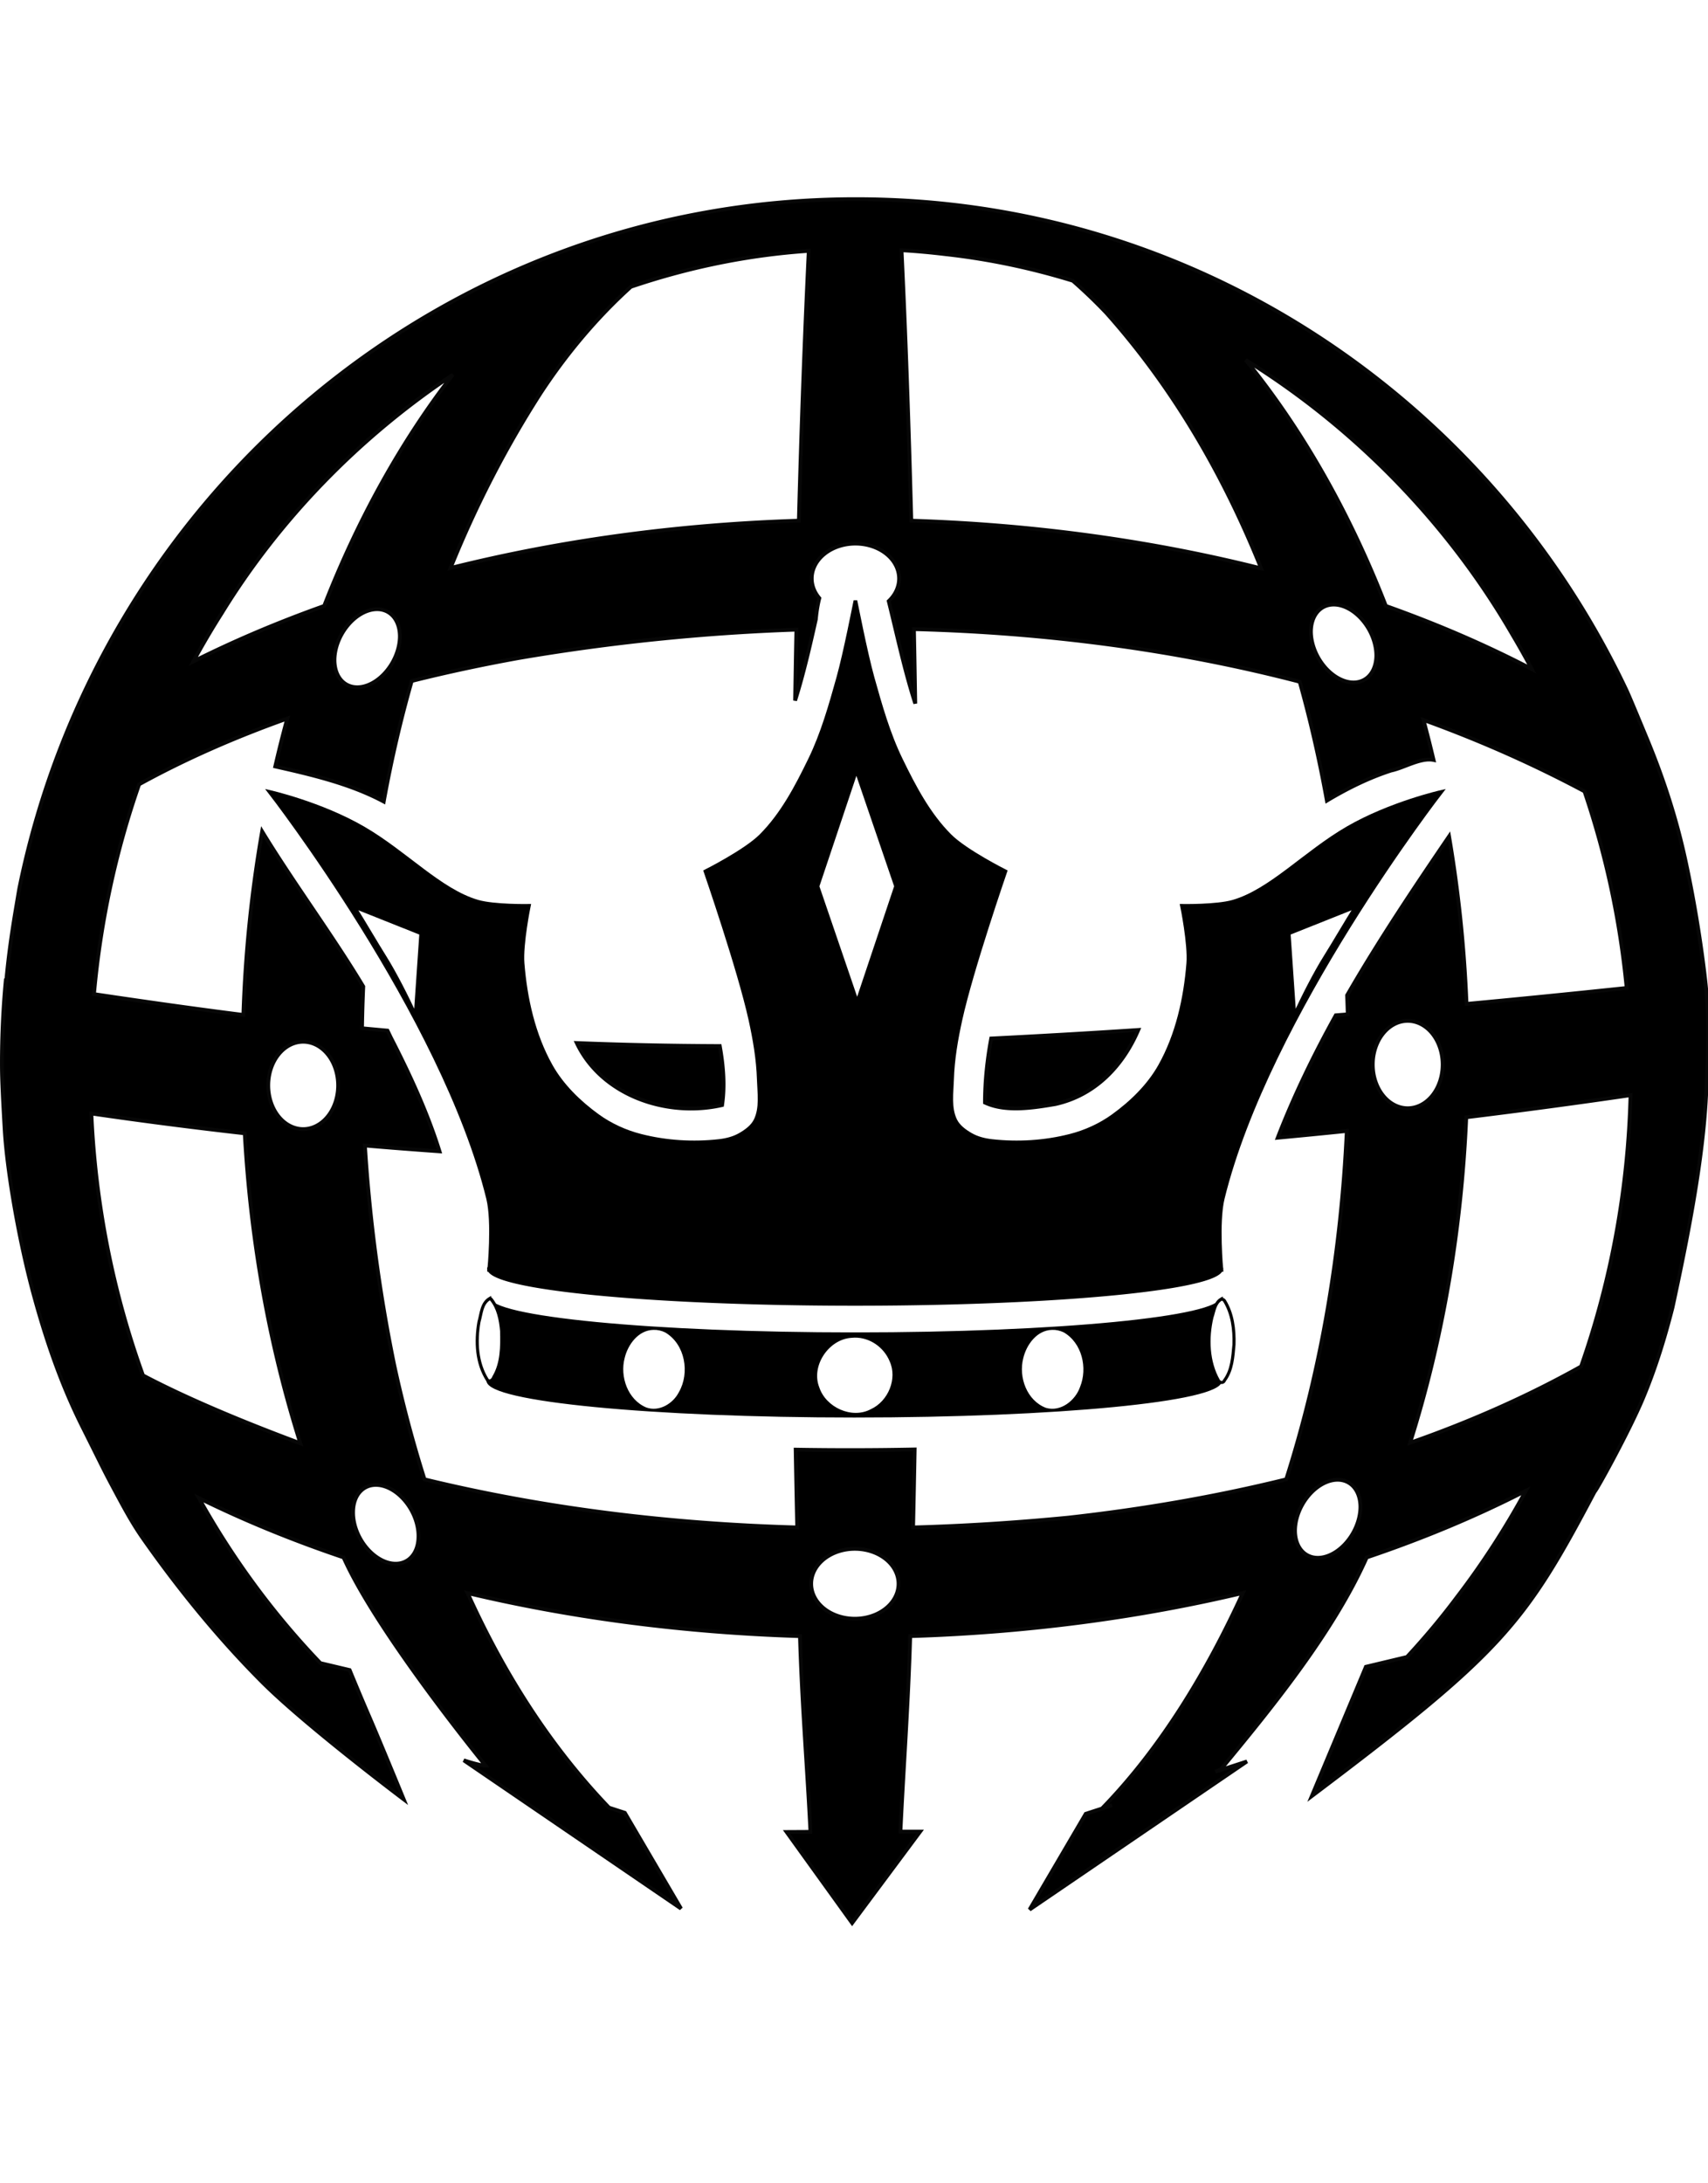 <?xml version="1.0" encoding="UTF-8" standalone="no"?>
<!-- Created with Inkscape (http://www.inkscape.org/) -->

<svg
   xmlns:dc="http://purl.org/dc/elements/1.1/"
   xmlns:cc="http://creativecommons.org/ns#"
   xmlns:rdf="http://www.w3.org/1999/02/22-rdf-syntax-ns#"
   xmlns:svg="http://www.w3.org/2000/svg"
   xmlns="http://www.w3.org/2000/svg"
   xmlns:sodipodi="http://sodipodi.sourceforge.net/DTD/sodipodi-0.dtd"
   xmlns:inkscape="http://www.inkscape.org/namespaces/inkscape"
   version="1.1"
   width="425.179"
   height="543.438"
   id="svg2"
   style="enable-background:new"
   sodipodi:docname="Badge full.svg"
   inkscape:version="0.92.5 (2060ec1f9f, 2020-04-08)">
  <sodipodi:namedview
     pagecolor="#ffffff"
     bordercolor="#666666"
     borderopacity="1"
     objecttolerance="10"
     gridtolerance="10"
     guidetolerance="10"
     inkscape:pageopacity="0"
     inkscape:pageshadow="2"
     inkscape:window-width="1920"
     inkscape:window-height="964"
     id="namedview47"
     showgrid="false"
     inkscape:zoom="0.70710678"
     inkscape:cx="38.295369"
     inkscape:cy="236.04946"
     inkscape:window-x="0"
     inkscape:window-y="27"
     inkscape:window-maximized="1"
     inkscape:current-layer="svg2" />
  <defs
     id="defs4">
    <filter
       color-interpolation-filters="sRGB"
       id="filter4158">
      <feBlend
         in2="BackgroundImage"
         mode="screen"
         id="feBlend4160" />
    </filter>
  </defs>
  <g
     transform="translate(-261.406,185.526)"
     id="layer2"
     style="display:none;filter:url(#filter4158)">
    <path
       d="m 760,577.362 a 205,205 0 1 1 -410,0 205,205 0 1 1 410,0 z"
       transform="matrix(1.338,0,0,1.338,-265.706,-690.505)"
       id="path3794"
       style="fill:none;stroke:#000000;stroke-width:1px;stroke-linecap:butt;stroke-linejoin:miter;stroke-opacity:1" />
    <path
       d="m 395.477,706.116 c 8.24,10.209 17.441,19.604 27.476,28.054 86.603,72.927 215.927,61.841 288.854,-24.762"
       transform="matrix(1.338,0,0,1.338,-251.933,-651.744)"
       id="path3794-98"
       style="fill:none;stroke:none;display:inline;filter:url(#filter4158);enable-background:new" />
  </g>
  <path
     style="fill:#000000;fill-opacity:1;fill-rule:evenodd;stroke:#070707;stroke-width:0.943px;stroke-linecap:butt;stroke-linejoin:miter;stroke-opacity:1"
     d="M 213.049 49.572 C 110.39 49.572 24.73 123.177 4.824 221.072 C 4.801 221.187 4.778 221.301 3.914 226.432 C 3.051 231.563 2.126 237.76 1.568 244.104 C 1.523 244.097 1.477 244.079 1.432 244.072 C 0.798 250.837 0.473 257.702 0.473 264.635 C 0.473 267.682 0.553 270.712 1.168 281.244 C 1.783 291.776 4.81 309.162 8.445 322.467 C 12.081 335.772 15.965 346.062 20.59 355.285 C 25.215 364.508 25.718 365.688 28.094 370.121 C 30.42 374.462 32.711 378.845 35.564 382.916 C 44.4 395.522 54.455 407.869 65.275 418.697 C 76.096 429.525 100.506 447.885 100.506 447.885 C 100.506 447.885 94.407 433.041 91.971 427.418 C 89.535 421.795 87.037 415.697 87.037 415.697 L 79.773 413.979 C 79.753 413.956 79.724 413.938 79.703 413.916 C 67.782 401.46 57.719 387.629 49.512 372.885 C 60.678 378.396 72.717 383.343 85.529 387.666 C 93.994 406.662 120.863 439.479 120.863 439.479 C 120.863 439.479 119.772 439.573 115.447 438.166 L 169.525 475.072 L 155.543 451.229 L 151.604 449.947 C 136.846 434.571 125.299 416.263 116.408 396.541 C 142.051 402.637 169.933 406.363 199.135 407.26 C 199.641 424.644 201.025 440.943 201.74 455.979 L 195.811 456.01 L 212.123 478.666 L 229.053 455.916 L 224.152 455.916 C 224.852 440.917 226.081 424.584 226.586 407.26 C 255.816 406.362 283.717 402.616 309.383 396.51 C 300.527 415.857 289.187 434.813 274.529 449.947 C 275.384 449.731 276.027 449.558 276.826 449.354 L 270.279 451.479 L 256.297 475.322 L 310.41 438.447 L 302.527 441.01 C 302.991 440.817 303.417 440.651 303.898 440.447 C 315.812 425.992 331.715 406.763 340.225 387.666 C 354.426 382.873 367.68 377.315 379.842 371.072 C 374.817 380.305 369.096 389.181 362.637 397.604 C 358.791 402.756 354.632 407.707 350.232 412.447 L 340.02 414.885 L 326.551 447.072 C 373.852 411.377 379.411 404.552 396.961 371.303 C 397.471 370.955 405.597 356.132 408.936 348.166 C 412.025 340.796 414.345 333.317 416.34 325.479 C 420.385 306.81 423.916 288.377 424.699 272.75 C 425.482 257.123 425.318 250.648 424.279 242.133 C 423.241 233.618 421.626 223.596 419.492 213.818 C 417.358 204.041 414.246 194.177 409.961 183.844 C 405.676 173.511 405.188 172.437 404.688 171.385 C 370.354 99.3 297.438 49.572 213.049 49.572 z M 224.426 62.291 C 228.043 62.494 231.658 62.827 235.256 63.26 C 246.126 64.462 256.759 66.708 267.059 69.885 C 269.987 72.45 272.804 75.145 275.455 77.947 C 292.028 96.538 304.62 118.241 313.939 141.479 C 287.106 134.732 257.732 130.571 226.859 129.604 C 226.204 104.98 225.4 82.399 224.426 62.291 z M 201.328 62.447 C 200.357 82.517 199.515 105.043 198.861 129.604 C 168.134 130.566 138.887 134.694 112.158 141.385 C 118.217 126.352 125.599 111.866 134.398 98.135 C 140.712 88.447 148.354 79.243 157.051 71.385 C 171.288 66.56 186.142 63.463 201.328 62.447 z M 310.102 89.604 C 337.586 106.675 360.664 130.586 376.518 158.01 C 378.19 160.82 379.785 163.663 381.314 166.541 C 370.114 160.699 357.969 155.43 344.988 150.822 C 335.88 127.452 324.049 106.723 310.102 89.604 z M 112.707 93.291 C 100.022 109.672 89.162 129.101 80.697 150.822 C 69.164 154.919 58.28 159.556 48.141 164.635 C 50.349 160.568 52.706 156.558 55.201 152.635 C 69.53 129.28 89.404 108.83 112.707 93.291 z M 213.26 135.318 A 10.871 8.697 0 0 1 223.812 144.012 A 10.871 8.697 0 0 1 221.232 149.635 C 223.346 158.122 225.162 166.781 227.842 175.119 C 227.738 168.887 227.635 162.657 227.512 156.604 C 260.19 157.446 292.659 161.651 323.535 169.697 C 326.275 179.444 328.511 189.346 330.305 199.291 C 335.361 196.26 340.643 193.637 346.316 191.791 C 349.447 191.158 353.633 188.513 356.865 189.166 C 356.074 185.808 355.237 182.482 354.344 179.197 C 368.14 184.19 381.454 190.061 394.201 196.854 C 394.285 196.899 394.356 196.964 394.439 197.01 C 399.83 212.863 403.331 229.296 404.928 245.916 C 391.81 247.299 378.487 248.641 365.07 249.885 C 364.496 235.583 363.014 221.646 360.721 208.188 C 351.918 221.117 343.173 234.175 335.338 247.742 C 335.4 249.32 335.452 250.899 335.496 252.479 C 334.502 252.561 333.514 252.639 332.521 252.721 C 327.07 262.547 322.148 272.658 318.07 283.197 C 323.813 282.661 329.545 282.106 335.256 281.51 C 333.899 311.008 329.095 340.296 320.178 368.229 C 302.422 372.608 284.156 375.735 265.928 377.76 C 253.138 379.006 240.248 379.842 227.305 380.197 C 227.447 373.853 227.575 367.353 227.695 360.787 C 217.82 360.984 207.94 361.002 198.064 360.834 C 198.182 367.384 198.307 373.867 198.449 380.197 C 166.995 379.327 135.681 375.526 105.682 368.229 C 102.695 358.808 100.176 349.244 98.107 339.666 C 94.445 321.819 91.994 303.539 90.842 285.135 C 96.975 285.669 103.176 286.143 109.412 286.584 C 106.338 276.74 101.894 267.226 97.25 258.176 C 96.994 257.629 96.727 257.082 96.459 256.533 C 94.345 256.339 92.215 256.153 90.123 255.947 C 90.175 252.482 90.281 249.019 90.432 245.559 C 82.794 232.849 73.092 219.822 65.254 206.959 C 62.686 221.657 61.085 236.929 60.582 252.635 C 48.186 251.062 35.875 249.31 23.398 247.447 C 24.989 229.679 28.748 212.107 34.639 195.229 C 46.197 188.867 58.606 183.451 71.514 178.854 C 70.442 182.775 69.448 186.754 68.521 190.779 C 69.372 190.974 70.236 191.171 71.035 191.354 C 79.393 193.266 88.02 195.502 95.527 199.523 C 97.363 189.391 99.67 179.367 102.494 169.51 C 111.371 167.288 120.34 165.374 129.326 163.76 C 151.835 159.919 174.993 157.518 198.244 156.729 C 198.127 162.498 198.029 168.444 197.93 174.375 C 200.027 167.698 201.593 160.828 203.1 154.125 C 203.242 152.492 203.505 150.673 203.963 148.896 A 10.871 8.697 0 0 1 202.07 144.012 A 10.871 8.697 0 0 1 213.26 135.318 z M 331.619 150.498 A 10.423 7.257 60.478 0 1 342.611 163.301 A 10.423 7.257 60.478 0 1 326.334 157.17 A 10.423 7.257 60.478 0 1 331.619 150.498 z M 93.48 151.652 A 7.257 10.423 29.522 0 1 99.541 158.324 A 7.258 10.423 29.522 0 1 83.262 164.453 A 7.257 10.423 29.522 0 1 93.48 151.652 z M 350.428 254.107 A 8.698 10.872 0 0 1 350.428 275.852 A 8.698 10.872 0 0 1 350.428 254.107 z M 283.354 256.373 C 270.834 257.194 258.595 257.904 246.736 258.494 C 245.77 263.733 245.19 269.04 245.191 274.447 C 250.307 276.867 257.165 275.765 262.723 274.822 C 272.67 272.604 279.53 265.29 283.354 256.373 z M 75.473 259.307 A 8.697 10.871 0 0 1 75.473 281.049 A 8.697 10.871 0 1 1 75.473 259.307 z M 143.58 259.621 C 149.817 272.746 166.09 278.21 179.754 275.072 C 180.473 270.311 180.071 265.338 179.182 260.377 C 166.68 260.331 154.866 260.069 143.58 259.621 z M 405.887 272.604 C 405.322 295.572 401.206 318.432 393.584 340.135 C 380.25 347.604 365.954 353.912 351.02 359.135 C 358.886 334.261 363.76 306.923 365.002 278.104 C 378.763 276.414 392.398 274.583 405.887 272.604 z M 22.748 277.166 C 35.245 278.992 47.967 280.637 60.924 282.104 C 62.432 309.503 67.245 335.506 74.77 359.26 C 61.016 354.142 46.736 348.236 35.598 342.354 C 28.019 321.433 23.729 299.372 22.748 277.166 z M 332.592 368.348 A 7.257 10.423 29.522 0 1 338.652 375.02 A 7.258 10.423 29.522 0 1 322.373 381.148 A 7.257 10.423 29.522 0 1 332.592 368.348 z M 93.953 369.627 A 10.423 7.257 60.478 0 1 104.172 382.432 A 10.423 7.257 60.478 1 1 87.895 376.301 A 10.423 7.257 60.478 0 1 93.953 369.627 z M 213.121 385.531 A 10.871 8.697 0 0 1 223.674 394.225 A 10.871 8.697 0 1 1 201.932 394.225 A 10.871 8.697 0 0 1 213.121 385.531 z "
     id="path3935" />
  <path
     inkscape:connector-curvature="0"
     style="display:inline;fill:#ffffff;fill-opacity:1;stroke:none;stroke-width:1.435;enable-background:new"
     id="path4763-5-7"
     d="m 226.07,274.037 a 10.871,11.732 0 1 1 -21.743,0 10.871,11.732 0 1 1 21.743,0 z" />
  <path
     style="display:inline;fill:#000000;fill-opacity:1;stroke:none;stroke-width:0.909;stroke-linecap:round;stroke-miterlimit:4;stroke-opacity:1;enable-background:new"
     d="M 122.262 322.564 L 121.695 322.893 C 120.576 323.538 120.01 324.602 119.66 325.707 C 119.31 326.812 119.15 327.984 118.865 328.949 L 118.859 328.971 L 118.855 328.992 C 117.998 333.921 118.231 339.395 121.039 343.754 L 121.072 343.805 L 121.09 343.818 C 121.163 344.177 121.371 344.504 121.666 344.785 C 122.032 345.134 122.532 345.442 123.166 345.742 C 124.434 346.343 126.247 346.901 128.57 347.434 C 133.218 348.498 139.904 349.448 148.162 350.248 C 164.678 351.848 187.474 352.838 212.654 352.838 C 237.835 352.838 260.63 351.848 277.146 350.248 C 285.404 349.448 292.091 348.498 296.738 347.434 C 299.062 346.901 300.874 346.343 302.143 345.742 C 302.777 345.442 303.276 345.134 303.643 344.785 C 303.744 344.688 303.834 344.584 303.912 344.477 C 303.958 344.484 304.004 344.499 304.051 344.502 C 304.48 344.527 304.956 344.27 305.152 343.777 C 307.107 341.133 307.291 337.725 307.561 334.713 L 307.562 334.703 L 307.562 334.691 C 307.681 330.891 307.199 326.877 305.129 323.541 L 305.107 323.508 L 305.078 323.479 C 304.968 323.364 304.827 323.229 304.643 323.121 C 304.58 323.084 304.478 323.101 304.402 323.074 L 304.402 322.715 L 303.836 323.023 C 303.248 323.344 302.842 323.815 302.531 324.338 C 302.356 324.441 302.181 324.544 301.961 324.648 C 300.801 325.198 299.033 325.749 296.744 326.273 C 292.167 327.322 285.503 328.273 277.268 329.07 C 260.796 330.666 238.02 331.652 212.863 331.652 C 187.706 331.652 164.931 330.666 148.459 329.07 C 140.223 328.273 133.559 327.322 128.982 326.273 C 126.694 325.749 124.926 325.198 123.766 324.648 C 123.656 324.596 123.572 324.546 123.477 324.494 C 123.185 323.979 122.858 323.483 122.459 323.029 L 122.408 322.975 L 122.342 322.941 C 122.322 322.931 122.284 322.935 122.262 322.926 L 122.262 322.564 z M 121.955 323.658 C 123.677 325.698 124.246 328.587 124.486 331.299 C 124.59 335.163 124.57 339.26 122.6 342.557 L 122.576 342.596 L 122.562 342.639 C 122.494 342.859 122.298 343.135 122.104 343.262 C 121.923 343.379 121.81 343.382 121.635 343.256 C 119.024 339.138 118.771 333.905 119.602 329.127 C 119.602 329.125 119.601 329.123 119.602 329.121 C 119.903 328.084 120.063 326.94 120.381 325.936 C 120.686 324.973 121.144 324.185 121.955 323.658 z M 304.158 323.752 C 304.186 323.756 304.203 323.751 304.256 323.781 C 304.329 323.824 304.415 323.902 304.492 323.979 C 306.426 327.116 306.911 330.952 306.797 334.654 C 306.523 337.716 306.322 340.99 304.492 343.402 L 304.461 343.445 L 304.441 343.492 C 304.349 343.723 304.25 343.747 304.096 343.738 C 303.941 343.729 303.745 343.616 303.652 343.461 C 301.054 338.91 300.855 333.122 302.057 327.998 C 302.335 327.182 302.514 326.287 302.809 325.51 C 303.098 324.745 303.498 324.137 304.158 323.752 z M 162.652 331.023 C 163.677 330.989 164.694 331.21 165.613 331.676 C 170.554 334.595 171.762 341.718 169.012 346.496 C 167.574 349.37 164.075 351.502 160.873 350.338 C 156.263 348.402 154.266 342.641 155.504 338.006 C 156.315 334.657 158.919 331.103 162.652 331.023 z M 261.891 331.023 C 262.887 330.979 263.878 331.213 264.777 331.631 C 269.361 334.267 270.789 340.533 268.857 345.248 C 267.69 348.606 264.04 351.519 260.363 350.434 C 255.616 348.618 253.502 342.806 254.725 338.074 C 255.529 334.698 258.12 331.11 261.891 331.023 z M 211.914 332.098 C 211.912 332.098 211.91 332.1 211.908 332.1 C 211.903 332.1 211.899 332.099 211.895 332.1 L 211.914 332.098 z M 212.748 332.957 C 216.516 332.894 220.008 335.343 221.449 338.811 L 221.453 338.818 L 221.455 338.826 C 223.45 343.177 221.093 348.785 216.799 350.76 L 216.785 350.766 L 216.773 350.771 C 212.068 353.296 205.595 350.324 203.953 345.35 L 203.949 345.338 L 203.943 345.324 C 201.83 339.984 206.305 333.344 211.969 333.004 L 211.979 333.004 L 211.988 333.002 C 212.242 332.975 212.497 332.961 212.748 332.957 z "
     id="path4331-5" />
  <path
     style="display:inline;fill:#000000;fill-opacity:1;stroke:#000000;stroke-width:0.909;stroke-linecap:butt;stroke-linejoin:miter;stroke-miterlimit:4;stroke-dasharray:none;stroke-opacity:1;enable-background:new"
     d="M 212.943 149.52 C 212.813 150.04 210.423 162.448 208.652 168.77 C 206.722 175.662 204.757 182.624 201.627 189.061 C 198.334 195.831 194.73 202.732 189.402 208.051 C 185.538 211.908 175.613 216.896 175.613 216.896 C 175.613 216.896 184.034 241.272 186.801 253.836 C 187.874 258.71 188.725 263.675 188.881 268.664 C 188.987 272.054 189.572 275.752 188.102 278.809 C 187.33 280.412 185.742 281.565 184.199 282.451 C 182.629 283.353 180.795 283.809 178.996 284.012 C 172.519 284.743 165.801 284.325 159.486 282.711 C 155.69 281.741 151.996 280.063 148.82 277.768 C 144.196 274.426 139.903 270.258 137.113 265.281 C 132.803 257.593 130.795 248.573 130.09 239.787 C 129.706 235.005 131.65 225.48 131.65 225.48 C 131.65 225.48 122.997 225.632 118.904 224.439 C 109.538 221.711 101.018 212.281 90.418 206.135 C 79.818 199.988 67.137 197.125 67.137 197.125 C 67.137 197.125 110.332 252.737 121.506 298.318 C 122.952 304.216 121.781 316.09 121.781 316.09 L 304.047 316.09 C 304.047 316.09 302.937 304.216 304.383 298.318 C 315.557 252.737 358.75 197.125 358.75 197.125 C 358.75 197.125 346.069 199.988 335.469 206.135 C 324.868 212.281 316.348 221.711 306.982 224.439 C 302.89 225.632 294.236 225.48 294.236 225.48 C 294.236 225.48 296.181 235.005 295.797 239.787 C 295.092 248.573 293.084 257.593 288.773 265.281 C 285.983 270.258 281.692 274.426 277.068 277.768 C 273.893 280.063 270.199 281.741 266.402 282.711 C 260.088 284.325 253.369 284.743 246.893 284.012 C 245.093 283.809 243.26 283.353 241.689 282.451 C 240.146 281.565 238.558 280.412 237.787 278.809 C 236.317 275.752 236.9 272.054 237.006 268.664 C 237.162 263.675 238.015 258.71 239.088 253.836 C 241.855 241.272 250.273 216.896 250.273 216.896 C 250.273 216.896 240.35 211.908 236.486 208.051 C 231.158 202.732 227.552 195.831 224.26 189.061 C 221.13 182.624 219.167 175.662 217.236 168.77 C 215.466 162.448 213.073 150.04 212.943 149.52 z M 213.18 191.701 L 223.061 220.604 L 213.379 249.523 L 203.498 220.619 L 213.18 191.701 z M 88.107 225.648 L 104.852 232.322 L 103.443 252.904 C 101.417 248.377 98.206 242.135 95.822 238.332 C 93.439 234.529 90.824 229.992 88.107 225.648 z M 337.551 225.648 C 334.834 229.992 332.221 234.529 329.838 238.332 C 327.455 242.135 324.244 248.377 322.217 252.904 L 320.809 232.322 L 337.551 225.648 z "
     id="path3938-6" />
  <path
     d="m 304.019,315.703 a 91.145,8.829 0 1 1 -182.289,0"
     id="path4331"
     style="fill:#000000;fill-opacity:1;stroke:#000000;stroke-width:0.909;stroke-linecap:round;stroke-miterlimit:4;stroke-dasharray:none;stroke-opacity:1"
     inkscape:connector-curvature="0" />
</svg>
